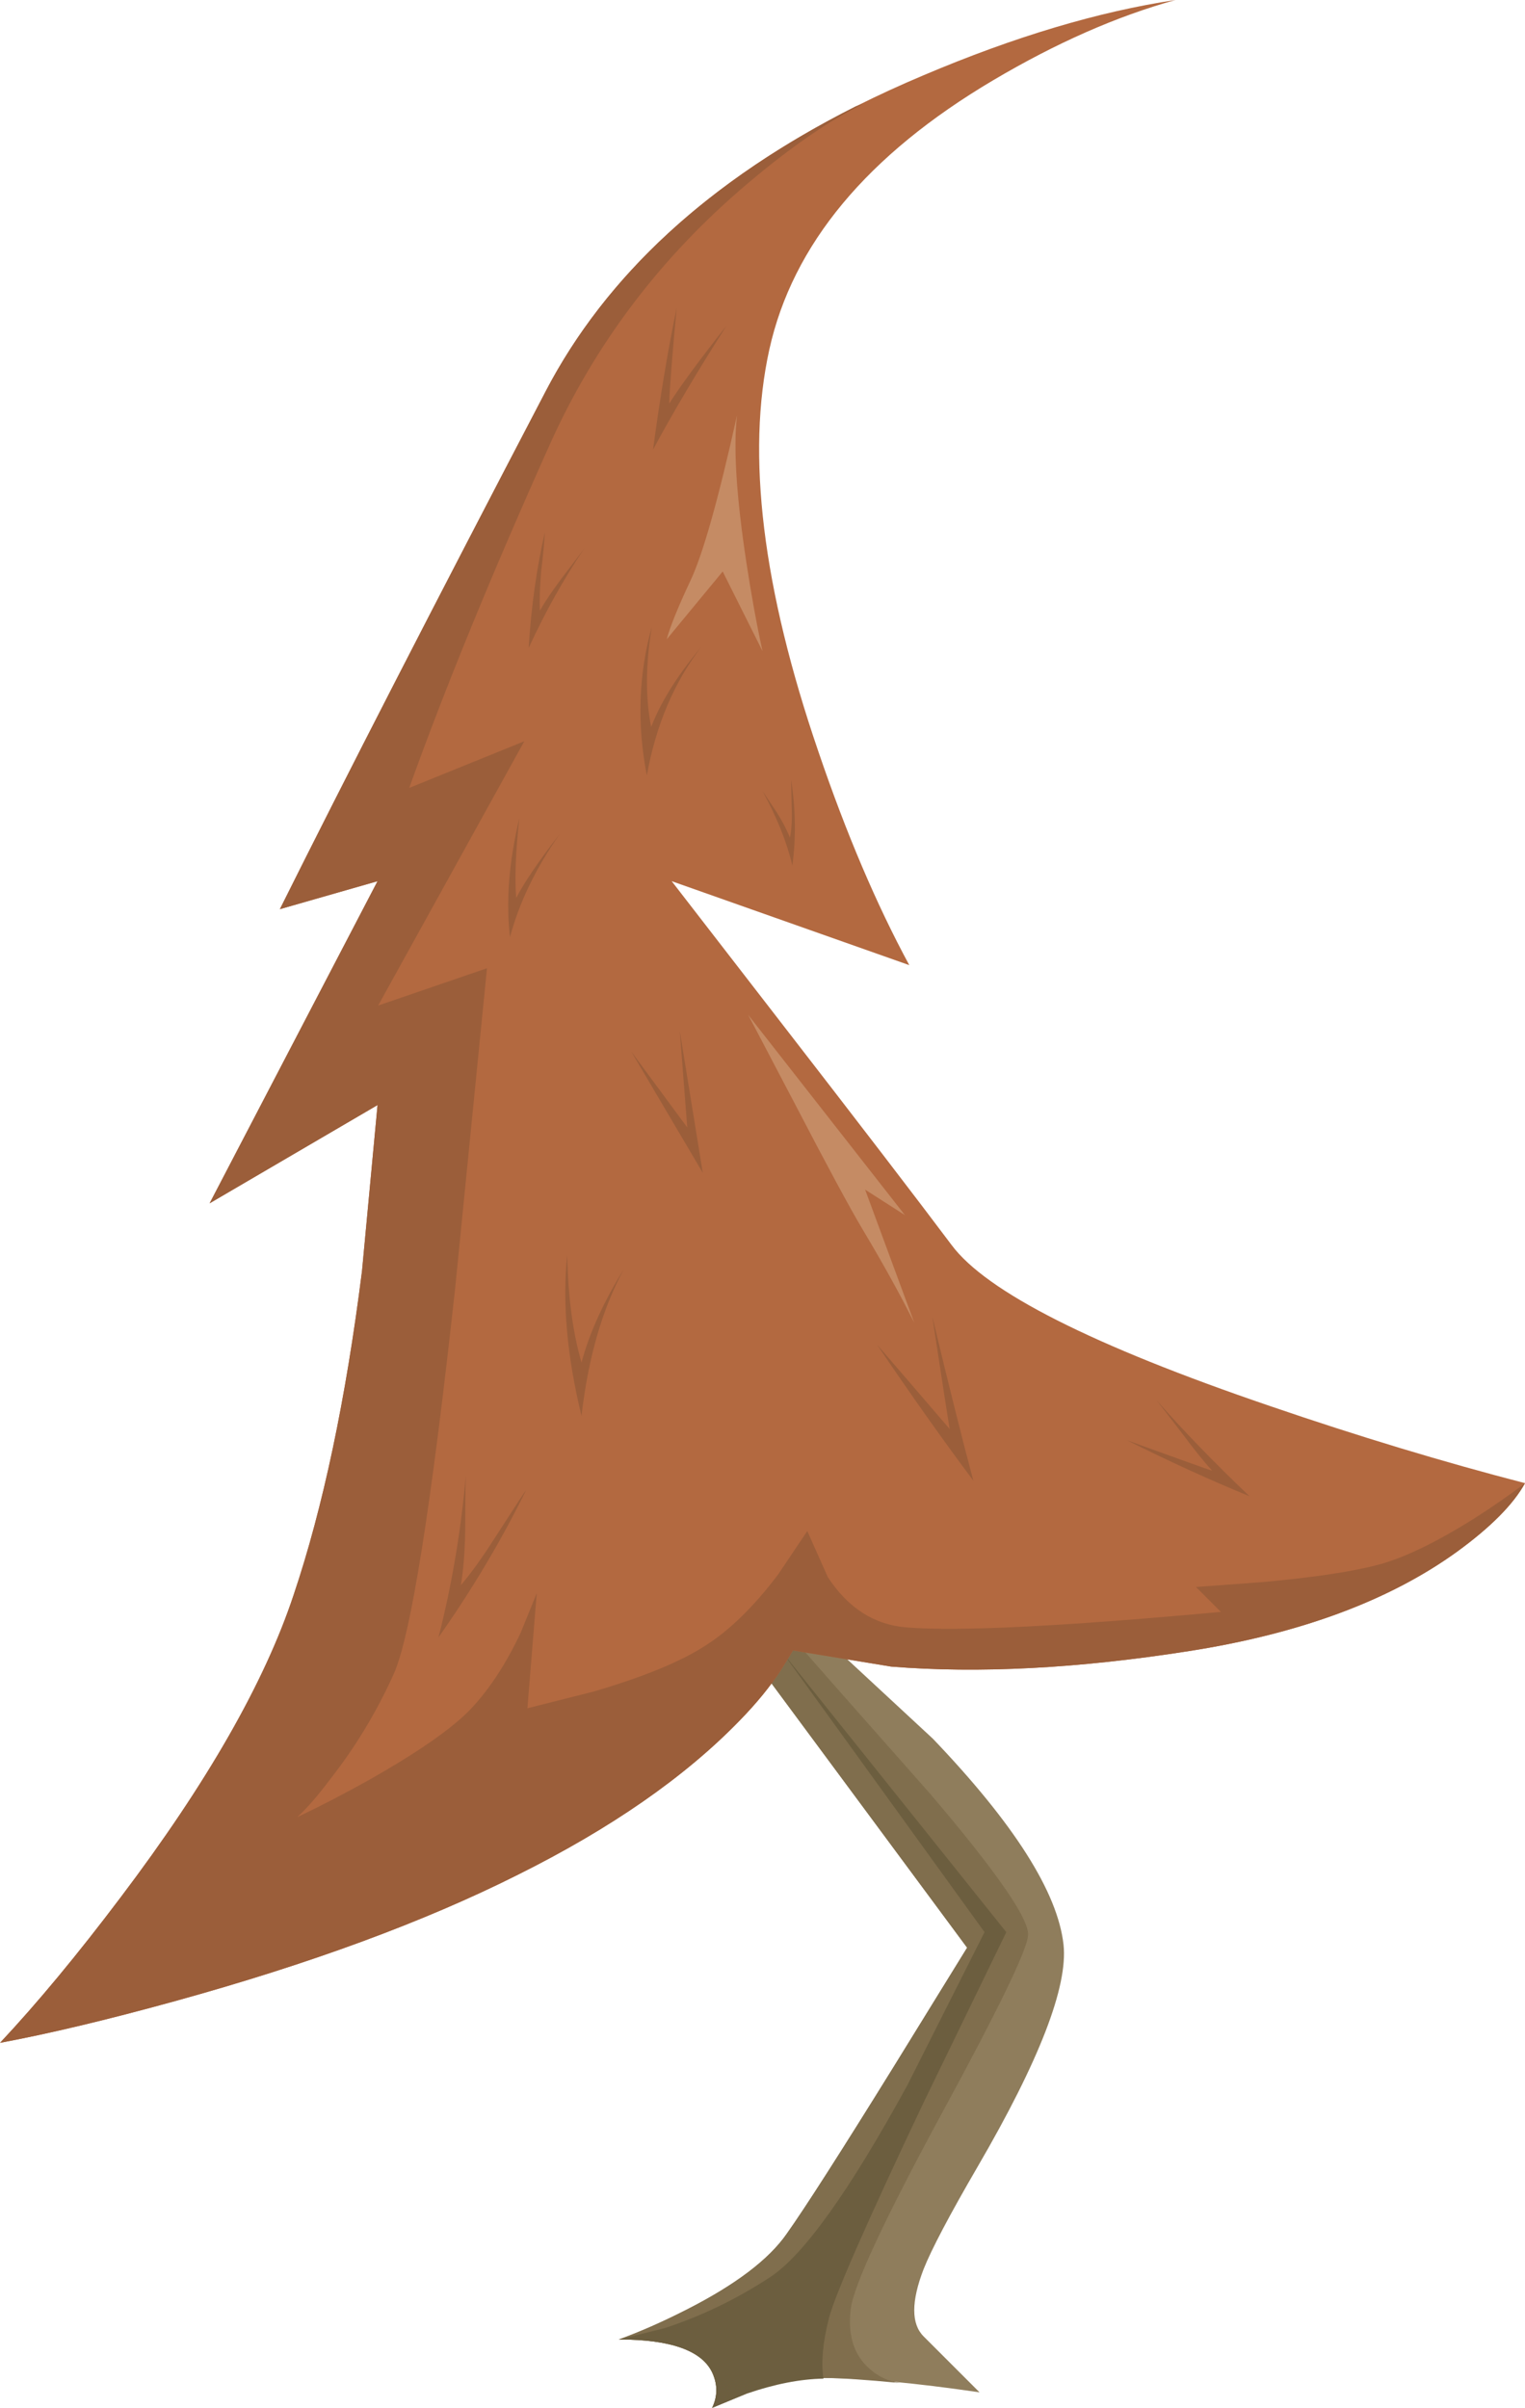 <?xml version="1.0" encoding="iso-8859-1"?>
<!-- Generator: Adobe Illustrator 15.1.0, SVG Export Plug-In . SVG Version: 6.00 Build 0)  -->
<!DOCTYPE svg PUBLIC "-//W3C//DTD SVG 1.1//EN" "http://www.w3.org/Graphics/SVG/1.1/DTD/svg11.dtd">
<svg version="1.1" id="tree_x5F_mid_x5F_02.ai" xmlns="http://www.w3.org/2000/svg" xmlns:xlink="http://www.w3.org/1999/xlink"
	 x="0px" y="0px" width="122.6px" height="193.6px" viewBox="0 0 122.6 193.6" style="enable-background:new 0 0 122.6 193.6;"
	 xml:space="preserve">
<g>
	<path style="fill-rule:evenodd;clip-rule:evenodd;fill:#8F7D5C;" d="M75,139.8c6.533,6.834,10.033,12.351,10.5,16.55
		c0.366,3.367-1.934,9.317-6.9,17.851c-2.267,3.899-3.716,6.649-4.35,8.25c-1,2.6-1,4.399,0,5.399l4.5,4.5
		c-5.267-0.767-9.4-1.149-12.4-1.149c-1.866,0-3.949,0.399-6.25,1.2l-2.85,1.199c0.433-0.899,0.45-1.816,0.05-2.75
		c-0.8-1.833-3.316-2.75-7.55-2.75c1.667-0.6,3.483-1.399,5.45-2.399c3.933-2,6.616-4.033,8.05-6.101
		c1.467-2.066,4.316-6.517,8.55-13.35l5.95-9.65l-18.5-25l6.1-0.75L75,139.8z"/>
	<g>
		<path style="fill-rule:evenodd;clip-rule:evenodd;fill:#806E4D;" d="M59.25,131.6l3.95-0.5c1.6,1.834,5.467,6.217,11.6,13.15
			c5.334,6.267,7.95,10.05,7.851,11.35c-0.067,1.167-2.384,5.95-6.95,14.351c-4.601,8.5-7.033,13.717-7.3,15.649
			c-0.267,2.134,0.233,3.75,1.5,4.851c0.699,0.633,1.517,1.017,2.449,1.149c-2.8-0.267-4.8-0.399-6-0.399
			c-1.866,0-3.949,0.399-6.25,1.2l-2.85,1.199c0.433-0.899,0.45-1.816,0.05-2.75c-0.8-1.833-3.316-2.75-7.55-2.75
			c1.667-0.6,3.483-1.399,5.45-2.399c3.933-2,6.616-4.033,8.05-6.101c1.467-2.066,4.316-6.517,8.55-13.35l5.95-9.65L59.25,131.6z"/>
	</g>
	<g>
		<path style="fill-rule:evenodd;clip-rule:evenodd;fill:#6C5E3F;" d="M80.9,155.35l-6.65,13.7c-4.533,9.566-7.066,15.334-7.6,17.3
			c-0.5,1.967-0.65,3.601-0.45,4.9c-1.867,0.033-3.917,0.434-6.15,1.2l-2.8,1.149c0.433-0.899,0.45-1.816,0.05-2.75
			c-0.8-1.833-3.316-2.75-7.55-2.75l3.65-0.899c2.967-0.967,5.8-2.334,8.5-4.101c2.699-1.767,6.383-6.916,11.05-15.449l6.2-12.301
			l-16.25-22.5L80.9,155.35z"/>
	</g>
	<path style="fill-rule:evenodd;clip-rule:evenodd;fill:#B36940;" d="M79.85,6.45c-10.133,6-16.133,13.216-18,21.65
		c-1.866,8.433-0.55,19.217,3.95,32.35c2.233,6.566,4.667,12.283,7.3,17.15L54,70.85l8.7,11.25c6.399,8.267,11,14.267,13.8,18
		c2.8,3.767,11.333,8.084,25.6,12.95c7.101,2.434,13.934,4.5,20.5,6.2c-0.933,1.7-2.75,3.533-5.449,5.5
		c-5.434,3.934-12.617,6.6-21.551,8c-8.899,1.4-16.883,1.816-23.949,1.25l-7.9-1.3l-0.95,1.55c-0.866,1.333-1.983,2.7-3.35,4.1
		c-4.4,4.534-10.35,8.667-17.85,12.4c-7.5,3.767-16.684,7.15-27.55,10.15c-5.433,1.5-10.117,2.616-14.05,3.35
		c3-3.2,6.233-7.1,9.7-11.7c6.933-9.166,11.566-17.267,13.9-24.3c2.367-7.033,4.2-15.717,5.5-26.05l1.25-13.35l-13.5,7.9l13.5-25.9
		L22.5,73.1c5.233-10.5,12.35-24.367,21.35-41.6c5.633-10.8,15.767-19.283,30.4-25.45C81.55,2.95,88.3,0.933,94.5,0
		C89.8,1.3,84.917,3.45,79.85,6.45z"/>
	<g>
		<path style="fill-rule:evenodd;clip-rule:evenodd;fill:#9B5E3A;" d="M43.85,31.5c4.867-9.367,13.183-17.017,24.95-22.95l0.601-0.2
			c-2.733,1.333-5.851,3.483-9.351,6.45c-6.966,5.9-12.267,12.917-15.9,21.05c-4.633,10.333-8.383,19.5-11.25,27.5l9.25-3.75
			L30.4,80.85l8.75-3L36.6,103.5c-1.934,17.7-3.583,28.066-4.95,31.1c-1.367,3.034-3.066,5.851-5.1,8.45
			c-1,1.334-1.883,2.351-2.65,3.05c1.767-0.833,3.667-1.816,5.7-2.949c4.066-2.301,6.833-4.233,8.3-5.801
			c1.467-1.566,2.783-3.583,3.95-6.05l1.3-3.2l-0.75,9.25l5.35-1.35c3.967-1.167,6.933-2.384,8.9-3.65
			c1.967-1.233,3.934-3.149,5.9-5.75l2.351-3.5l1.649,3.7c1.634,2.5,3.75,3.851,6.351,4.05c4.166,0.334,12.583-0.083,25.25-1.25
			l-2-2l5.399-0.399c4-0.367,7.033-0.816,9.101-1.351c2.1-0.533,4.716-1.783,7.85-3.75c1.566-1,2.934-1.949,4.1-2.85
			c-0.933,1.7-2.75,3.533-5.449,5.5c-5.434,3.934-12.617,6.6-21.551,8c-8.899,1.4-16.883,1.816-23.949,1.25l-7.9-1.3l-0.95,1.55
			c-0.866,1.333-1.983,2.7-3.35,4.1c-4.4,4.534-10.35,8.667-17.85,12.4c-7.5,3.767-16.684,7.15-27.55,10.15
			c-5.433,1.5-10.117,2.616-14.05,3.35c3-3.2,6.233-7.1,9.7-11.7c6.933-9.166,11.566-17.267,13.9-24.3
			c2.367-7.033,4.2-15.717,5.5-26.05l1.25-13.35l-13.5,7.9l13.5-25.9L22.5,73.1C27.733,62.6,34.85,48.733,43.85,31.5z"/>
	</g>
	<g>
		<g>
			<path style="fill-rule:evenodd;clip-rule:evenodd;fill:#9B5E3A;" d="M50.15,102.05c-1.733,3.2-2.867,7.134-3.4,11.8
				c-1.167-4.8-1.55-9.116-1.15-12.949c0.066,3.366,0.45,6.25,1.15,8.649C47.383,107.184,48.517,104.684,50.15,102.05z"/>
		</g>
	</g>
	<g>
		<g>
			<path style="fill-rule:evenodd;clip-rule:evenodd;fill:#9B5E3A;" d="M74.95,105.85c1.3,5.434,2.399,9.834,3.3,13.2
				c-2.467-3.3-5.05-6.95-7.75-10.95c1.3,1.5,3.25,3.767,5.85,6.801C76.217,114.134,75.75,111.116,74.95,105.85z"/>
		</g>
	</g>
	<g>
		<g>
			<polygon style="fill-rule:evenodd;clip-rule:evenodd;fill:#9B5E3A;" points="54.65,82.9 56.5,94.3 50.75,84.55 55.25,90.65 			
				"/>
		</g>
	</g>
	<g>
		<g>
			<path style="fill-rule:evenodd;clip-rule:evenodd;fill:#9B5E3A;" d="M56.35,52.05c-2.167,2.833-3.617,6.267-4.35,10.3
				c-0.8-4.133-0.667-8.117,0.4-11.95c-0.5,3.033-0.517,5.717-0.05,8.05C53.117,56.45,54.45,54.317,56.35,52.05z"/>
		</g>
	</g>
	<g>
		<g>
			<path style="fill-rule:evenodd;clip-rule:evenodd;fill:#9B5E3A;" d="M58.4,26.2c-2.3,3.6-4.267,6.917-5.9,9.95
				c0.567-4.233,1.2-8.033,1.9-11.4c-0.367,3.933-0.566,6.5-0.6,7.7C54.733,30.983,56.267,28.9,58.4,26.2z"/>
		</g>
	</g>
	<g>
		<g>
			<path style="fill-rule:evenodd;clip-rule:evenodd;fill:#9B5E3A;" d="M39.75,123.7c1.567-2.434,2.417-3.733,2.55-3.9
				c-2,4.066-4.35,8.017-7.05,11.851c1.067-4.167,1.8-8.5,2.2-13c-0.034,0.966-0.05,2.433-0.05,4.399
				c-0.033,1.767-0.15,3.233-0.35,4.4C37.85,126.517,38.75,125.267,39.75,123.7z"/>
		</g>
	</g>
	<g>
		<g>
			<path style="fill-rule:evenodd;clip-rule:evenodd;fill:#9B5E3A;" d="M92.95,112.55c2.166,2.467,4.666,5.05,7.5,7.75
				c-3.101-1.267-6.384-2.767-9.851-4.5c4.233,1.533,6.517,2.351,6.851,2.45c-0.667-0.733-1.434-1.684-2.3-2.85
				C94.184,114.134,93.45,113.184,92.95,112.55z"/>
		</g>
	</g>
	<g>
		<g>
			<path style="fill-rule:evenodd;clip-rule:evenodd;fill:#9B5E3A;" d="M47,44.05c-1.667,2.467-3.167,5.15-4.5,8.05
				c0.2-3.267,0.633-6.367,1.3-9.3c-0.033,0.733-0.133,1.8-0.3,3.2c-0.1,1.233-0.133,2.267-0.1,3.1c0.4-0.7,0.983-1.567,1.75-2.6
				C46.25,45.067,46.867,44.25,47,44.05z"/>
		</g>
	</g>
	<g>
		<g>
			<path style="fill-rule:evenodd;clip-rule:evenodd;fill:#9B5E3A;" d="M45,67.05c-1.933,2.767-3.267,5.534-4,8.3
				c-0.333-2.9-0.083-6.083,0.75-9.55c-0.3,2.733-0.383,4.867-0.25,6.4C42.133,70.967,43.3,69.25,45,67.05z"/>
		</g>
	</g>
	<g>
		<g>
			<path style="fill-rule:evenodd;clip-rule:evenodd;fill:#9B5E3A;" d="M63.6,62.7c0.367,2.367,0.4,4.667,0.101,6.9
				c-0.434-1.867-1.233-3.867-2.4-6l1.2,1.8c0.467,0.767,0.8,1.417,1,1.95c0.134-0.6,0.184-1.367,0.15-2.3
				C63.616,63.65,63.6,62.867,63.6,62.7z"/>
		</g>
	</g>
	<path style="fill-rule:evenodd;clip-rule:evenodd;fill:#C58B64;" d="M59.25,33.4C58.95,36,59.2,39.933,60,45.2
		c0.4,2.633,0.833,5.017,1.3,7.15l-3.2-6.4l-4.5,5.45c0.267-1,0.9-2.566,1.9-4.7C56.5,44.6,57.75,40.167,59.25,33.4z"/>
	<path style="fill-rule:evenodd;clip-rule:evenodd;fill:#C58B64;" d="M60.15,81.6l12.6,16.1l-3.2-2.05l3.95,10.7
		c-1.134-2.267-2.517-4.767-4.15-7.5c-1.033-1.733-2.866-5.133-5.5-10.2L60.15,81.6z"/>
</g>
</svg>
